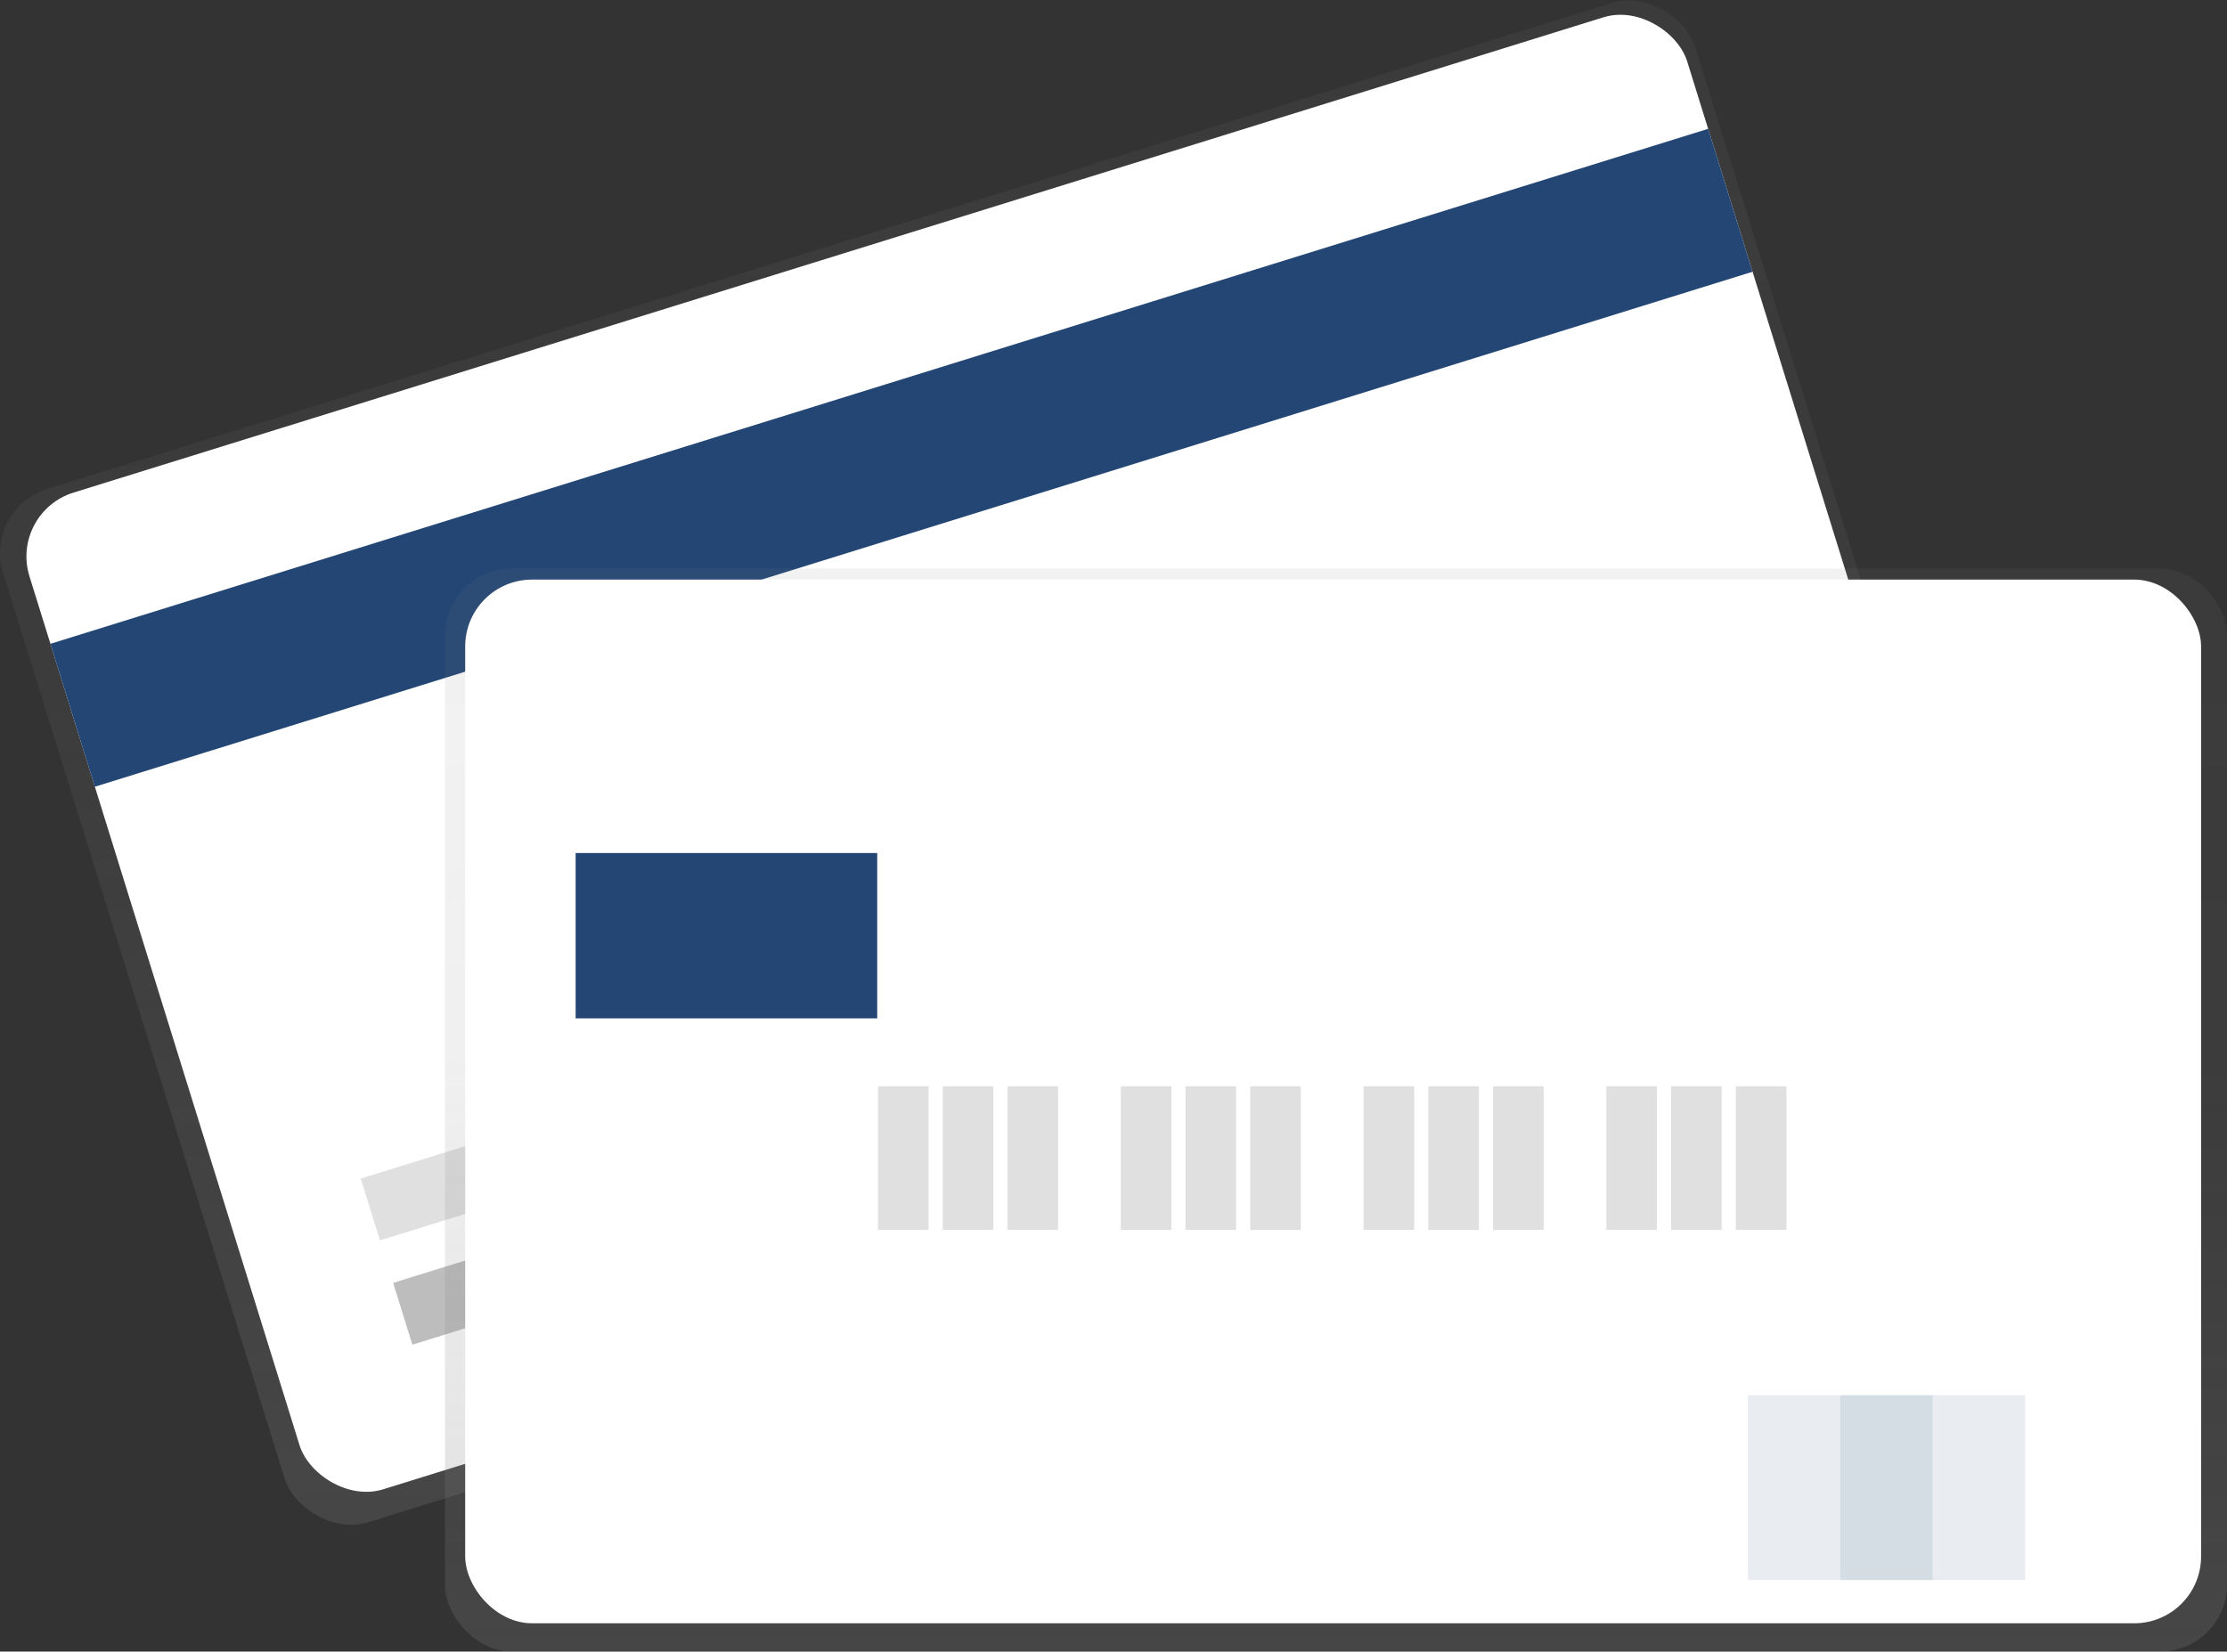 <svg id="f1410098-b6ef-424e-beee-8c1519bc1d1f" data-name="Layer 1" xmlns="http://www.w3.org/2000/svg" xmlns:xlink="http://www.w3.org/1999/xlink" width="915.688" height="679.276" viewBox="0 0 915.688 679.276"><rect x="0" y="0" width="915.688" height="679.276" fill="#333333" stroke="none"/><defs><linearGradient id="b5076013-d6c0-4649-8f63-d536232108ef" x1="549.234" y1="734.772" x2="549.234" y2="126.569" gradientTransform="matrix(0.975, 0.308, -0.303, 0.99, 144.203, -171.289)" gradientUnits="userSpaceOnUse"><stop offset="0" stop-color="gray" stop-opacity="0.25"/><stop offset="0.535" stop-color="gray" stop-opacity="0.12"/><stop offset="1" stop-color="gray" stop-opacity="0.1"/></linearGradient><linearGradient id="be72c466-93ff-4e9c-a64c-30b94918ee69" x1="549.323" y1="679.276" x2="549.323" y2="233.836" gradientTransform="matrix(1, 0, 0, 1, 0, 0)" xlink:href="#b5076013-d6c0-4649-8f63-d536232108ef"/></defs><title>Credit card</title><rect x="184.857" y="201.53" width="728.622" height="445.002" rx="27.5" transform="translate(-243.246 71.693) rotate(-17.262)" fill="url(#b5076013-d6c0-4649-8f63-d536232108ef)"/><rect x="193.72" y="205.56" width="713.756" height="429.252" rx="27.5" transform="translate(-242.041 71.944) rotate(-17.262)" fill="#fff"/><rect x="155.952" y="267.861" width="713.756" height="61.559" transform="translate(-207.675 55.263) rotate(-17.262)" fill="#234675"/><rect x="303.669" y="610.488" width="181.351" height="26.62" transform="translate(-309.497 34.749) rotate(-17.262)" fill="#bdbdbd"/><rect x="287.342" y="547.841" width="314.452" height="26.62" transform="translate(-288.645 46.83) rotate(-17.262)" fill="#e0e0e0"/><rect x="182.958" y="233.836" width="732.73" height="445.44" rx="27.5" fill="url(#be72c466-93ff-4e9c-a64c-30b94918ee69)"/><rect x="191.277" y="238.378" width="713.756" height="429.252" rx="27.5" fill="#fff"/><rect x="361.013" y="446.76" width="20.797" height="59.064" fill="#e0e0e0"/><rect x="387.633" y="446.76" width="20.797" height="59.064" fill="#e0e0e0"/><rect x="414.253" y="446.76" width="20.797" height="59.064" fill="#e0e0e0"/><rect x="460.839" y="446.76" width="20.797" height="59.064" fill="#e0e0e0"/><rect x="487.459" y="446.76" width="20.797" height="59.064" fill="#e0e0e0"/><rect x="514.079" y="446.76" width="20.797" height="59.064" fill="#e0e0e0"/><rect x="560.665" y="446.76" width="20.797" height="59.064" fill="#e0e0e0"/><rect x="587.285" y="446.76" width="20.797" height="59.064" fill="#e0e0e0"/><rect x="613.905" y="446.76" width="20.797" height="59.064" fill="#e0e0e0"/><rect x="660.491" y="446.76" width="20.797" height="59.064" fill="#e0e0e0"/><rect x="687.111" y="446.76" width="20.797" height="59.064" fill="#e0e0e0"/><rect x="713.731" y="446.76" width="20.797" height="59.064" fill="#e0e0e0"/><rect x="236.688" y="350.836" width="124" height="68" fill="#234675"/><rect x="718.688" y="573.836" width="76" height="76" fill="#234675" opacity="0.1"/><rect x="756.688" y="573.836" width="76" height="76" fill="#234675" opacity="0.1"/></svg>